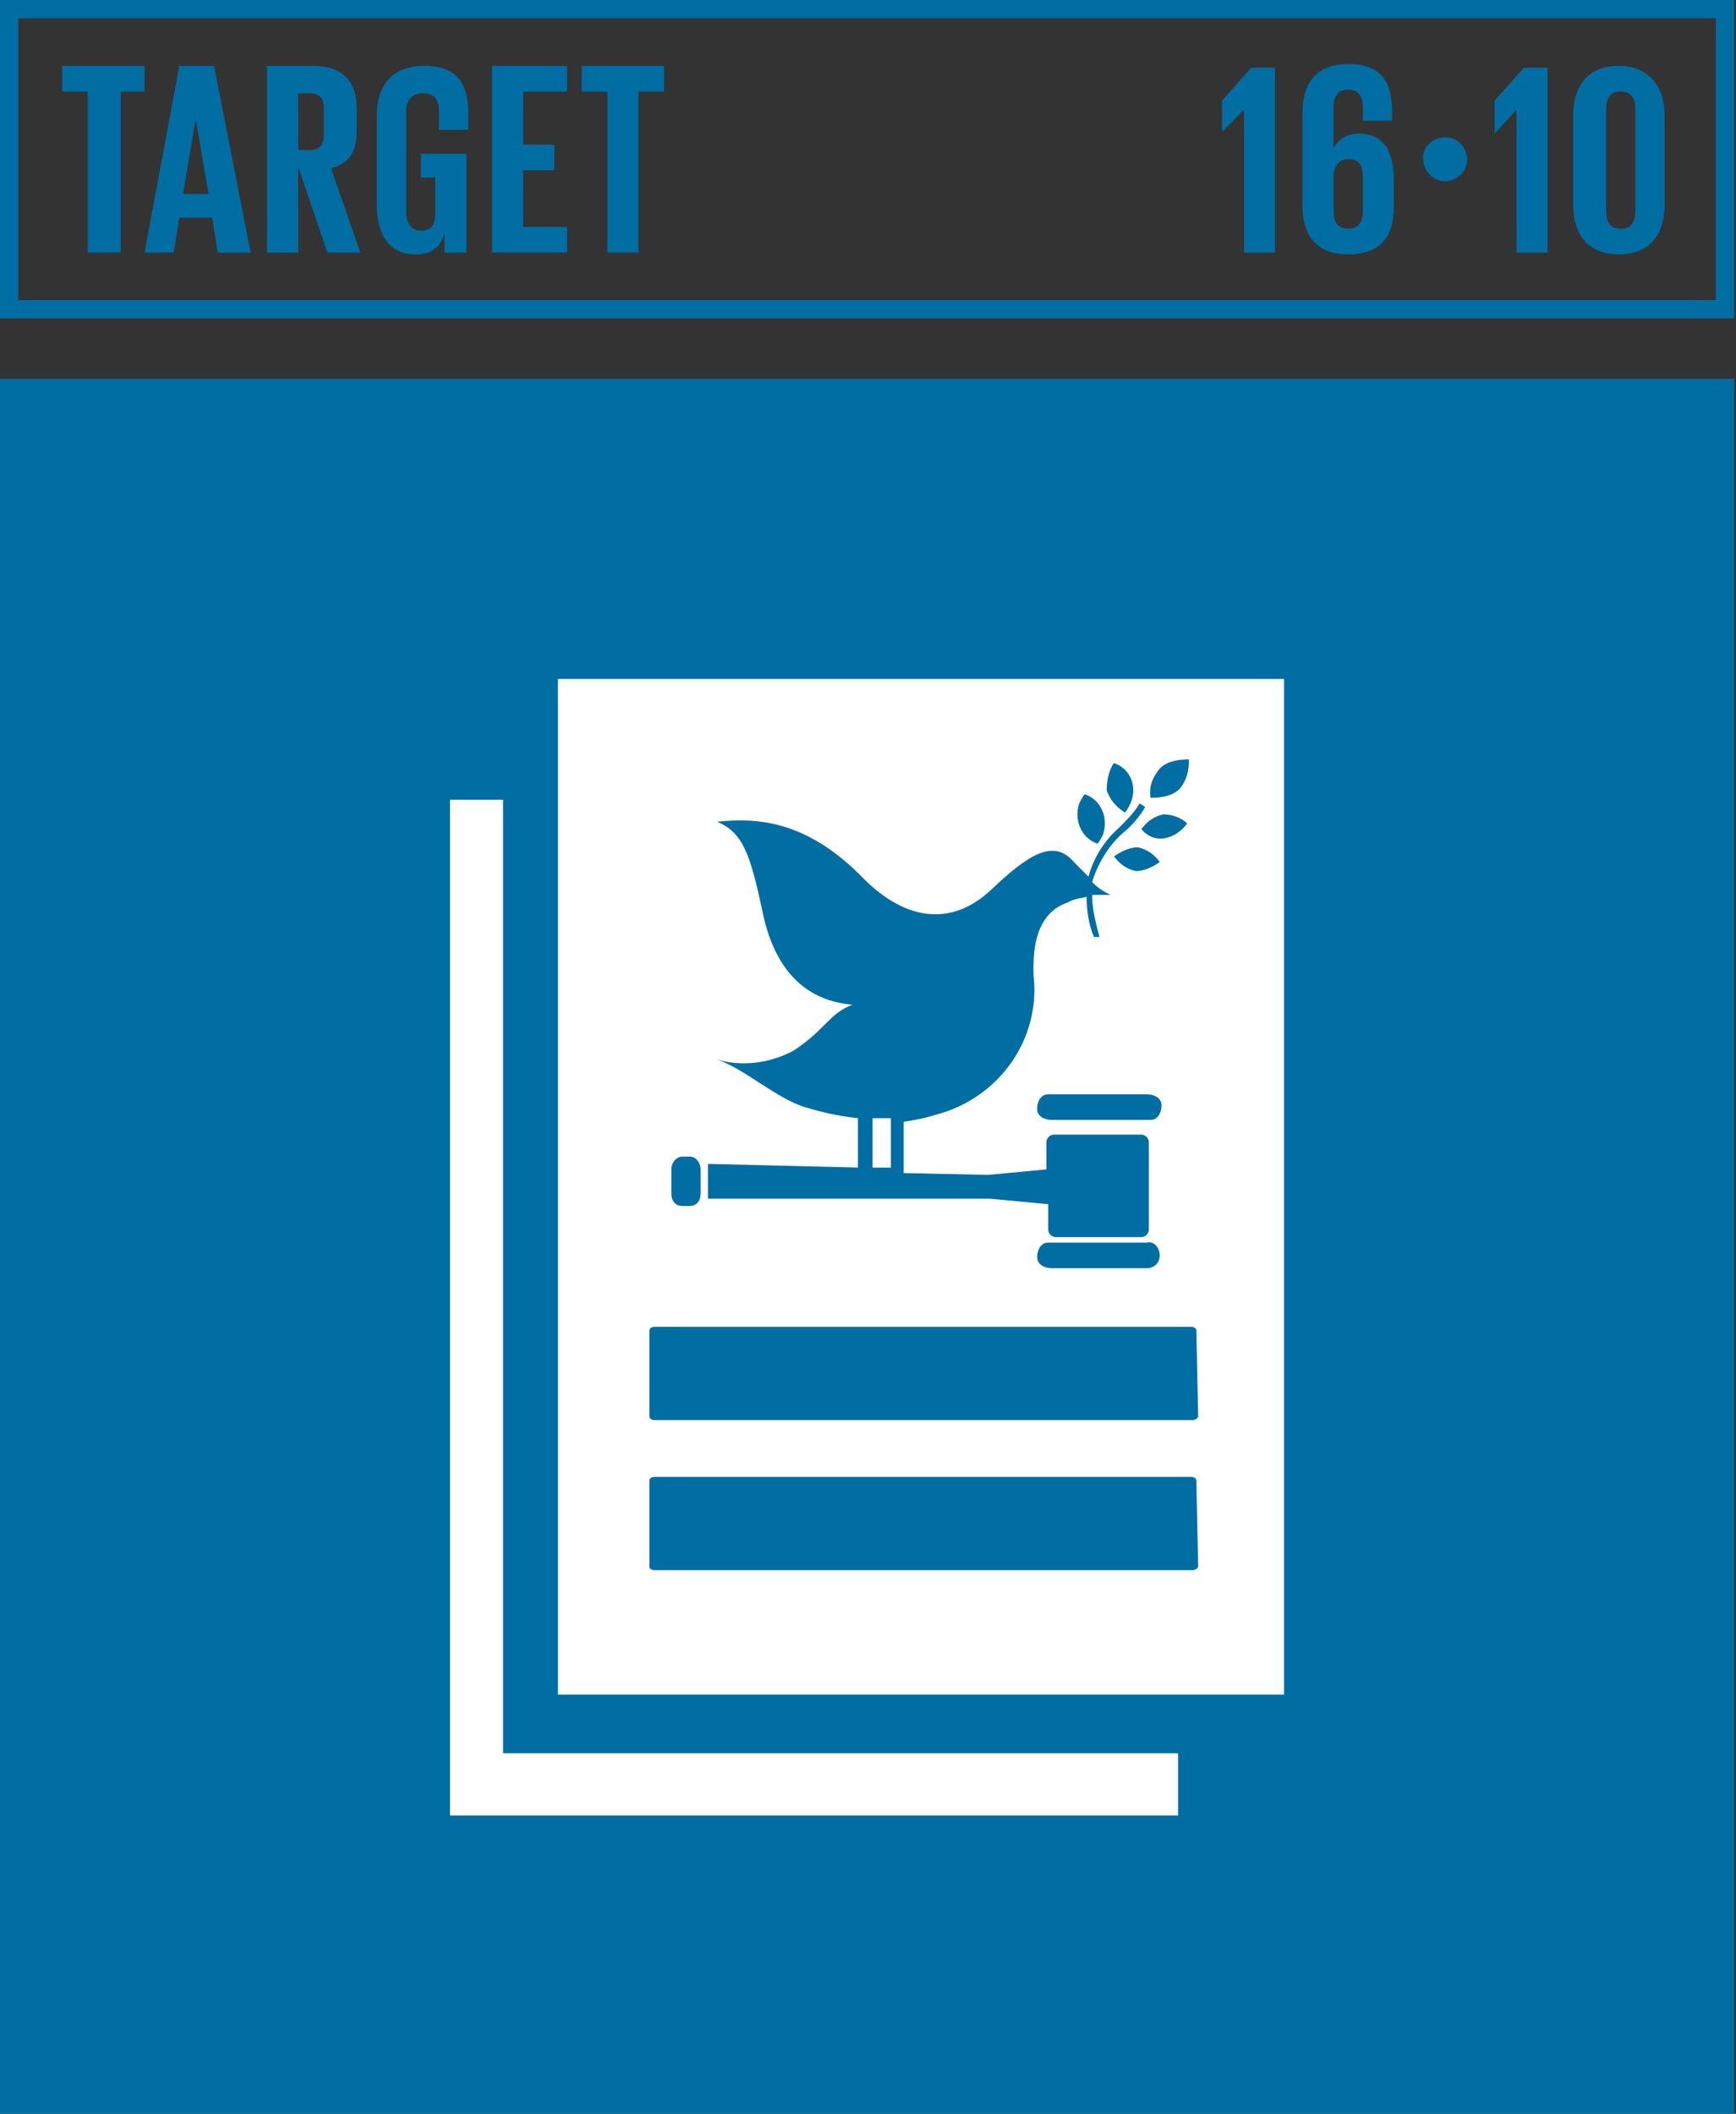 <?xml version="1.0" encoding="UTF-8"?><svg id="Capa_1" xmlns="http://www.w3.org/2000/svg" viewBox="0 0 467 568.37"><rect x="0" y="0" width="467" height="568.37" fill="#333333" stroke="none"/><defs><style>.cls-1{fill:#006da3;}.cls-2{fill:#fff;}</style></defs><path class="cls-1" d="M4.92,80.7H461.59V4.92H4.92V80.7Zm462.08,4.92H0V0H466.51V85.62h.49Z"/><polygon class="cls-1" points="16.73 17.72 38.88 17.72 38.88 24.61 32.48 24.61 32.48 67.91 23.62 67.91 23.62 24.61 16.73 24.61 16.73 17.72"/><path class="cls-1" d="M49.21,52.16h6.89l-3.44-20.18-3.44,20.18Zm-10.33,15.75l9.35-50.19h9.35l9.84,50.19h-8.86l-1.48-9.35h-8.86l-1.48,9.35h-7.87Z"/><path class="cls-1" d="M80.21,24.61v15.75h2.95c2.95,0,3.94-1.48,3.94-3.94v-7.38c0-2.95-1.48-3.94-3.94-3.94h-2.95v-.49Zm0,20.18v23.13h-8.37V17.72h12.3c8.37,0,11.81,4.43,11.81,11.32v6.4c0,5.41-1.97,8.37-6.89,9.84l7.87,22.64h-8.86l-7.87-23.13Z"/><path class="cls-1" d="M113.67,41.34h11.81v26.57h-5.91v-5.41c-.98,3.94-3.44,5.91-7.87,5.91-7.38,0-10.33-5.91-10.33-13.29V31c0-7.87,3.94-13.29,12.79-13.29,9.35,0,11.81,5.41,11.81,12.79v4.43h-7.87v-4.92c0-2.95-.98-4.92-4.43-4.92-2.95,0-4.43,1.97-4.43,4.92v27.07c0,2.95,1.48,4.92,3.94,4.92,2.95,0,3.94-1.48,3.94-4.92v-9.35h-3.94v-6.4h.49Z"/><polygon class="cls-1" points="132.37 17.72 152.55 17.72 152.55 24.61 140.74 24.61 140.74 38.88 149.11 38.88 149.11 45.77 140.74 45.77 140.74 61.02 152.55 61.02 152.55 67.91 132.37 67.91 132.37 17.72"/><polygon class="cls-1" points="156.49 17.72 178.63 17.72 178.63 24.61 171.74 24.61 171.74 67.91 163.38 67.91 163.38 24.61 156.49 24.61 156.49 17.72"/><g><rect class="cls-1" y="101.86" width="466.51" height="466.51"/><polygon class="cls-2" points="135.33 215.05 121.06 215.05 121.06 488.16 316.91 488.16 316.91 471.43 135.33 471.43 135.33 215.05"/><path class="cls-2" d="M322.32,380.88c0,.49-.98,.98-1.48,.98H176.17c-.98,0-1.48-.49-1.48-.98v-23.13c0-.49,.49-.98,1.48-.98h144.18c.98,0,1.48,.49,1.48,.98l.49,23.13Zm0,40.35c0,.49-.98,.98-1.48,.98H176.17c-.98,0-1.48-.49-1.48-.98v-23.13c0-.49,.49-.98,1.48-.98h144.18c.98,0,1.48,.49,1.48,.98l.49,23.13Zm-141.72-106.79c0-1.97,1.48-3.44,2.95-3.44h1.97c1.97,0,2.95,1.97,2.95,3.44v6.4c0,1.97-.98,3.44-2.95,3.44h-1.97c-1.97,0-2.95-1.48-2.95-3.44v-6.4Zm9.84-1.48l40.35,.98v-13.29c-4.92-.49-9.35-1.48-14.27-2.95-7.87-2.46-16.24-10.33-23.62-12.79l-1.97-.49,1.97,.49c6.89,1.97,14.27,.98,20.67-2.46,8.86-5.91,9.35-9.84,15.75-12.3-11.81-.98-20.67-8.37-24.11-24.6-3.44-16.24-5.41-21.65-12.3-24.6,9.84-.98,23.62-.98,39.37,15.26,12.3,12.3,24.6,12.3,34.45,2.95,9.84-9.35,16.73-13.78,22.14-7.38,1.48,1.48,2.46,2.46,3.94,3.94,1.48-5.41,4.43-9.84,8.37-13.29,1.97-1.97,3.94-3.94,5.41-6.4l1.48,.98c-1.48,2.46-3.44,4.92-5.91,6.89-3.94,3.44-6.89,8.37-8.37,13.29,1.48,1.48,2.95,2.46,4.92,3.44h-4.92c0,3.94,.98,7.38,1.97,11.32h-1.48c-1.48-3.44-1.97-7.38-1.97-10.83-1.48,.49-3.44,.49-4.92,1.48-5.91,1.97-9.84,7.38-9.35,19.68,1.97,17.22-9.35,32.97-26.08,37.4-2.95,.98-5.91,1.48-8.86,1.97v13.78l22.64,.49,15.75-1.48v-7.38c0-.98,.98-1.97,1.97-1.97h23.62c.98,0,1.97,.98,1.97,1.97v23.62c0,.98-.98,1.97-1.97,1.97h-23.13c-.98,0-1.97-.98-1.97-1.97v-6.89l-15.75-1.48h-75.78v-9.35Zm101.37-99.4c4.43,1.48,6.4,6.4,4.92,10.83-.49,.98-.98,1.97-1.48,2.46-4.43-1.48-6.4-6.4-4.92-10.83,.49-.98,.98-1.97,1.48-2.46m7.87-8.37c4.43,1.48,6.4,6.4,4.43,10.83-.49,.98-.98,1.97-1.48,2.46-2.46-1.48-3.94-3.44-4.92-5.91,0-2.46,.49-5.41,1.97-7.38m7.38,17.72c1.48-1.97,3.44-3.44,5.91-3.94,2.46,0,4.92,.98,6.4,2.46-1.48,1.97-3.44,3.44-5.91,3.94-2.46,.49-4.92-.49-6.4-2.46m-7.38,7.38c1.97-1.48,4.43-2.46,6.4-2.46,2.46,.49,4.43,1.97,5.91,3.94-1.97,1.48-4.43,2.46-6.4,2.46-2.46-.49-4.43-1.97-5.91-3.94m12.3,107.28c0,1.97-1.48,3.44-3.44,3.44h-25.59c-1.97,0-3.94-.98-3.94-2.95s.98-3.94,2.95-3.94h26.57c1.97-.49,3.44,1.48,3.44,3.44q.49,0,0,0m-3.44-36.42h-25.59c-1.97,0-3.94-.98-3.94-2.95s.98-3.94,2.95-3.94h26.57c1.97,0,3.94,.98,3.94,2.95s-.98,3.94-2.95,3.94h-.98Zm3.44-94.48c1.97-1.97,4.92-2.46,7.87-2.46,0,2.95-.49,5.41-2.46,7.87-1.97,1.97-4.92,2.46-7.87,2.46-.49-2.95,.49-5.41,2.46-7.87m-161.9,249h195.36V182.57H150.09V455.68Z"/><rect class="cls-2" x="234.73" y="300.67" width="4.92" height="13.29"/></g><polygon class="cls-1" points="342.99 17.72 342.99 67.91 334.63 67.91 334.63 29.53 328.72 35.43 328.72 27.07 336.59 18.21 342.99 18.21 342.99 17.72"/><path class="cls-1" d="M366.61,56.59v-8.86c0-3.44-.98-4.92-3.94-4.92-2.46,0-3.94,1.97-3.94,4.43v9.35c0,2.95,.98,4.92,3.94,4.92,2.46,0,3.94-1.48,3.94-4.92m-16.24-1.48V30.51c0-7.87,3.44-13.29,12.3-13.29,9.35,0,11.81,5.41,11.81,12.79v2.46h-7.87v-3.44c0-2.95-.98-4.92-3.94-4.92s-3.94,1.97-3.94,4.92v10.83c1.48-2.46,3.44-3.94,6.89-3.94,5.91,0,9.35,3.94,9.35,12.3v7.38c0,7.87-3.44,12.79-12.3,12.79s-12.3-5.41-12.3-13.29"/><path class="cls-1" d="M388.76,36.91c3.44,0,5.91,2.95,5.91,5.91,0,3.44-2.95,5.91-5.91,5.91-3.44,0-5.91-2.95-5.91-5.91-.49-2.95,2.46-5.91,5.91-5.91"/><polygon class="cls-1" points="416.31 17.72 416.31 67.91 407.95 67.91 407.95 29.53 402.04 35.92 402.04 27.07 409.92 18.21 416.31 18.21 416.31 17.72"/><path class="cls-1" d="M439.93,56.59V29.53c0-2.95-.98-4.92-3.94-4.92s-3.94,1.97-3.94,4.92v27.07c0,2.95,.98,4.92,3.94,4.92s3.94-1.97,3.94-4.92m-16.73-1.48V31c0-7.87,3.94-13.29,12.3-13.29s12.3,5.91,12.3,13.29v24.11c0,7.87-3.94,13.29-12.3,13.29s-12.3-5.41-12.3-13.29"/></svg>
